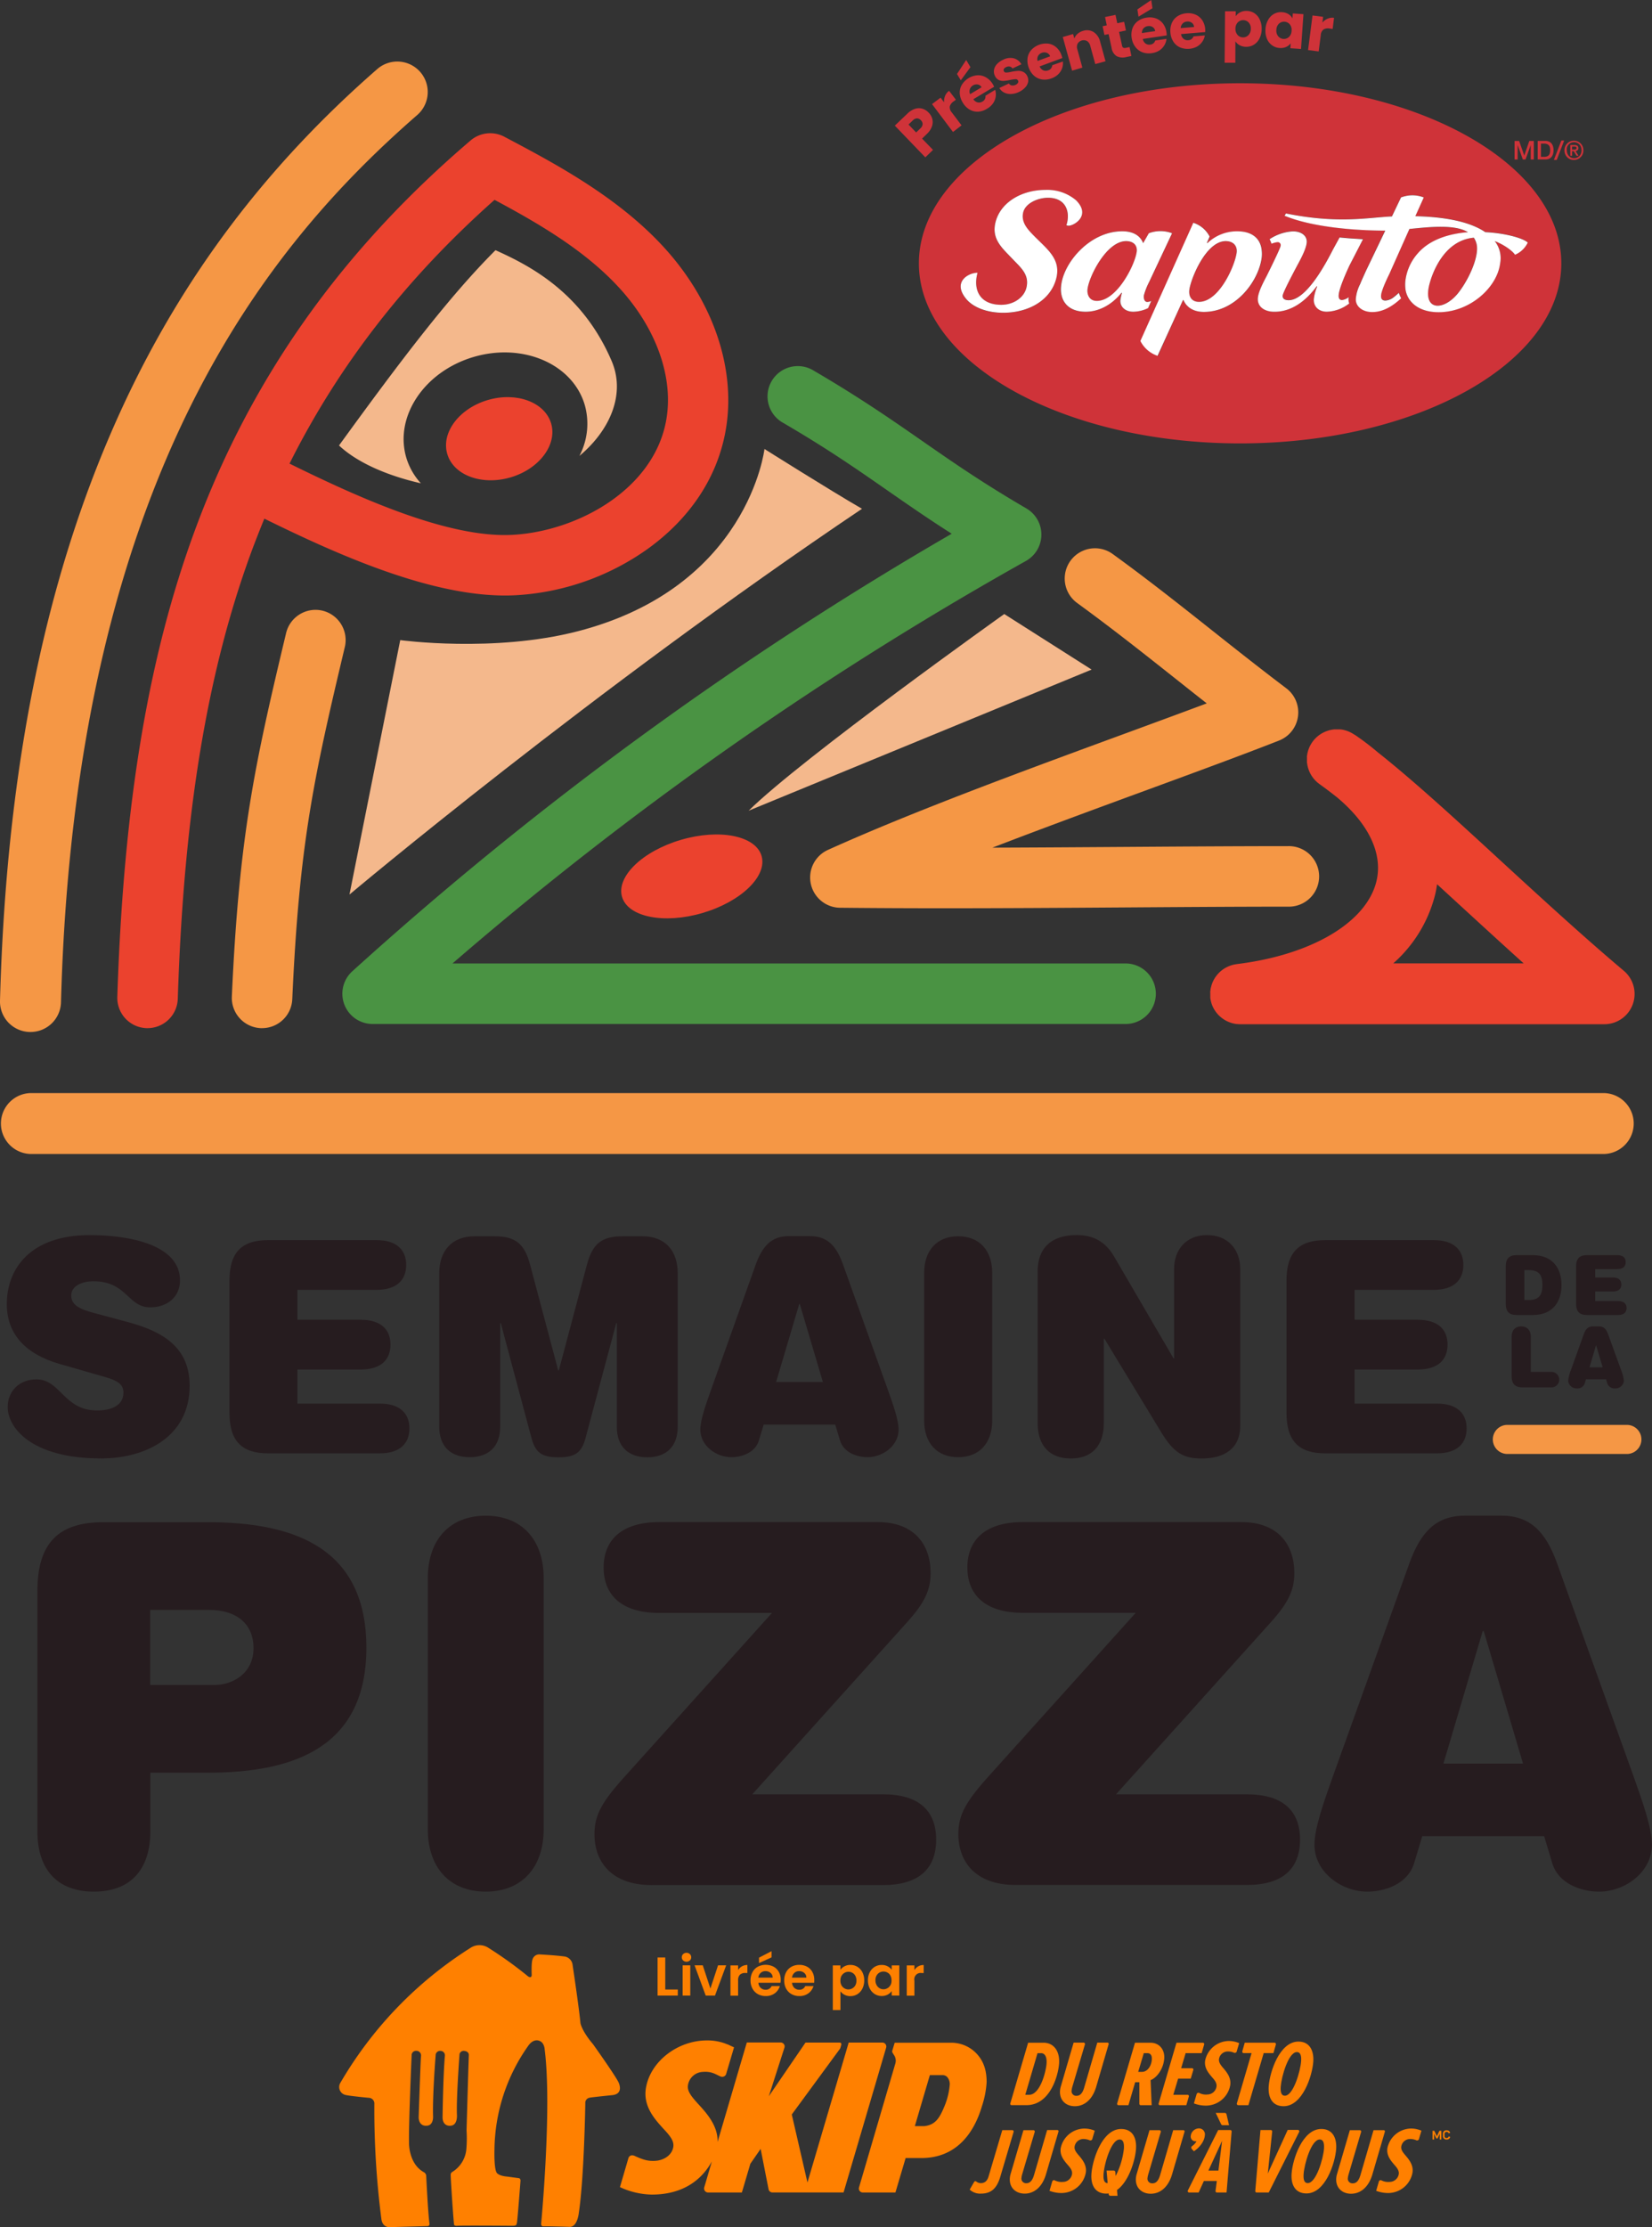 <svg xmlns="http://www.w3.org/2000/svg" viewBox="0 0 555.78 749"><rect x="0" y="0" width="555.78" height="749" fill="#333333" stroke="none"/><defs><style>.cls-1{fill:none}.cls-2{fill:#eb422e}.cls-3{fill:#f59745}.cls-4{fill:#4a9343}.cls-5{fill:#f4b88c}.cls-6{fill:#261c1f}.cls-7{fill:#fd8000}.cls-8{fill:#ff8000}.cls-9{fill:#cf3339}.cls-10{fill:#fff}</style></defs><g id="Layer_2" data-name="Layer 2"><g id="original"><path d="M172.75,179.86c21.48-1.29,46.74-15,51.26-37.89,2.93-14.83-3.26-32.07-16.56-46.11-11.48-12.13-26.75-21-41.07-28.65-29.64,26.3-52.4,55.55-69,88.71C120.24,167.15,150.91,181.18,172.75,179.86Zm-1-19.31c-9.66,2.83-19.19-.7-21.3-7.88s4-15.31,13.66-18.14,19.18.7,21.29,7.88S181.42,157.72,171.77,160.55ZM166.7,84.14c11,5,29,13.91,39.07,37.26,4.76,11.09-.5,23.29-10.84,31.93a23.27,23.27,0,0,0,1.8-17.13c-4-13.79-20.78-21-37.36-16.16s-26.76,20-22.71,33.79a22.14,22.14,0,0,0,4.93,8.71c-11.2-2.5-21.35-6.91-27.54-12.72C135.1,120.83,151.13,99.71,166.7,84.14Z" class="cls-1"/><polygon points="269.07 438.58 268.88 438.58 261.11 464.78 276.84 464.78 269.07 438.58" class="cls-1"/><path d="M353.29,18.88a1.9,1.9,0,0,0-1.11-1.17,2.35,2.35,0,0,0-1.67,0,2.33,2.33,0,0,0-1.25,1,2.38,2.38,0,0,0-.2,1.67Z" class="cls-1"/><polygon points="411.15 719.98 406.54 729.99 409.91 729.99 411.15 719.98" class="cls-1"/><path d="M309.81,40.44a1.83,1.83,0,0,0-1.31-.63,2.11,2.11,0,0,0-1.44.72l-1.41,1.35,2.57,2.67,1.41-1.36a2.19,2.19,0,0,0,.77-1.41A1.85,1.85,0,0,0,309.81,40.44Z" class="cls-1"/><path d="M330.26,29.35a1.86,1.86,0,0,0-1.3-.94,2.4,2.4,0,0,0-1.64.34,2.23,2.23,0,0,0-.92,2.92Z" class="cls-1"/><path d="M268.86,662.92a2.31,2.31,0,0,0-1.61.58,2.51,2.51,0,0,0-.8,1.6h4.83a2,2,0,0,0-.72-1.59A2.55,2.55,0,0,0,268.86,662.92Z" class="cls-1"/><path d="M385.9,690.46h-1.1l-1.88,6.3h1.26c1.95,0,3.18-2.08,3.32-4.1C387.62,691.12,386.94,690.46,385.9,690.46Z" class="cls-1"/><path d="M259.24,663.51a2.59,2.59,0,0,0-1.71-.59,2.3,2.3,0,0,0-1.6.58,2.51,2.51,0,0,0-.8,1.6H260A2.05,2.05,0,0,0,259.24,663.51Z" class="cls-1"/><path d="M350.19,690.46h-1.14l-4.12,14h1.27c3.83,0,5.75-8.09,5.9-10.61S351.3,690.46,350.19,690.46Z" class="cls-1"/><path d="M372.63,734.21h0l-.37-4.23h2.39a.56.56,0,0,1,.55.51l.12,1.33a26.64,26.64,0,0,0,2.77-9.16c.13-1.86-.22-3.12-1.41-3.12-2.9,0-5.21,8.31-5.45,11.62C371.12,733,371.44,734.21,372.63,734.21Z" class="cls-1"/><path d="M317.07,697.86l-4.24,0L307.78,715l3.22,0c3.71-.42,5-2.76,6.42-5.9a23.78,23.78,0,0,0,2.07-7.73,3.63,3.63,0,0,0-.85-2.9A2.16,2.16,0,0,0,317.07,697.86Z" class="cls-1"/><path d="M483.47,297.41c-.19,1.37-.43,2.59-.68,3.62a45.65,45.65,0,0,1-14.06,23h43.88c-7.08-6.37-14.13-12.85-21.07-19.21Z" class="cls-1"/><path d="M529.88,50.33a.66.66,0,0,0,.26-.08.44.44,0,0,0,.19-.17.62.62,0,0,0,.07-.31.4.4,0,0,0-.08-.26.65.65,0,0,0-.18-.15.71.71,0,0,0-.26-.06l-.27,0h-.71v1.06h1Z" class="cls-1"/><path d="M527.7,52.43a2.69,2.69,0,0,0,.79.58,2.52,2.52,0,0,0,1,.21,2.43,2.43,0,0,0,1.77-.75,2.57,2.57,0,0,0,.54-.85,3.25,3.25,0,0,0,0-2.19,2.47,2.47,0,0,0-.54-.85,2.32,2.32,0,0,0-.79-.56,2.45,2.45,0,0,0-1-.2,2.54,2.54,0,0,0-1,.2,2.46,2.46,0,0,0-.8.56,2.61,2.61,0,0,0-.53.85,3,3,0,0,0-.19,1.09,3.21,3.21,0,0,0,.17,1A2.82,2.82,0,0,0,527.7,52.43Zm.6-3.65h1.37a1.68,1.68,0,0,1,1,.24.93.93,0,0,1,.33.8.88.88,0,0,1-.27.71,1.23,1.23,0,0,1-.67.27l1,1.59h-.67l-.94-1.54h-.55v1.54h-.6Z" class="cls-1"/><path d="M401,7.68a2.28,2.28,0,0,0-1.62-.41,2.23,2.23,0,0,0-1.47.65,2.33,2.33,0,0,0-.65,1.55l4.49-.37A1.85,1.85,0,0,0,401,7.68Z" class="cls-1"/><path d="M387.77,9.1a2.33,2.33,0,0,0-1.64-.31,2.24,2.24,0,0,0-1.43.74,2.32,2.32,0,0,0-.54,1.59l4.45-.66A1.84,1.84,0,0,0,387.77,9.1Z" class="cls-1"/><path d="M521.17,52.11a1.71,1.71,0,0,0,.32-.71,4.83,4.83,0,0,0,0-1.75,1.65,1.65,0,0,0-.32-.71,1.46,1.46,0,0,0-.63-.47,2.65,2.65,0,0,0-1-.17h-1.07v4.45h1.07a2.85,2.85,0,0,0,1-.17A1.46,1.46,0,0,0,521.17,52.11Z" class="cls-1"/><path d="M418.18,12.6a2.47,2.47,0,0,0,1.84-.77,3,3,0,0,0,.78-2.13,2.89,2.89,0,0,0-.73-2.12,2.55,2.55,0,0,0-3.66,0,3,3,0,0,0-.77,2.12,3,3,0,0,0,.73,2.13A2.42,2.42,0,0,0,418.18,12.6Z" class="cls-1"/><path d="M431.76,13.09a2.44,2.44,0,0,0,1.87-.65,2.93,2.93,0,0,0,.89-2.06,2.93,2.93,0,0,0-.59-2.18,2.53,2.53,0,0,0-3.63-.26,2.88,2.88,0,0,0-.89,2.05,2.92,2.92,0,0,0,.59,2.18A2.42,2.42,0,0,0,431.76,13.09Z" class="cls-1"/><path d="M283.12,667.65a2.62,2.62,0,0,0,1,1,2.57,2.57,0,0,0,1.32.36,2.52,2.52,0,0,0,1.33-.37,2.65,2.65,0,0,0,1-1,3.27,3.27,0,0,0,.37-1.61,3.22,3.22,0,0,0-.37-1.59,2.57,2.57,0,0,0-2.32-1.36,2.56,2.56,0,0,0-1.32.35,2.68,2.68,0,0,0-1,1,3.26,3.26,0,0,0-.37,1.6A3.22,3.22,0,0,0,283.12,667.65Z" class="cls-1"/><path d="M444,719.54c-2.9,0-5.21,8.31-5.45,11.62-.13,1.83.19,3.06,1.38,3.06,2.87,0,5.24-8.29,5.48-11.57C445.56,720.8,445.21,719.54,444,719.54Z" class="cls-1"/><path d="M299.59,664.45a2.52,2.52,0,0,0-1-1,2.74,2.74,0,0,0-2.66,0,2.75,2.75,0,0,0-1,1,3.22,3.22,0,0,0-.38,1.59,3.26,3.26,0,0,0,.38,1.6,2.67,2.67,0,0,0,1,1.06,2.48,2.48,0,0,0,1.31.37,2.61,2.61,0,0,0,1.34-.36,2.52,2.52,0,0,0,1-1,3.21,3.21,0,0,0,.37-1.6A3.25,3.25,0,0,0,299.59,664.45Z" class="cls-1"/><path d="M436.32,690.14c-2.89,0-5.2,8.32-5.45,11.62-.13,1.83.19,3.06,1.39,3.06,2.86,0,5.23-8.28,5.47-11.56C437.87,691.4,437.52,690.14,436.32,690.14Z" class="cls-1"/><polygon points="498.83 548.55 485.61 593.13 512.39 593.13 499.17 548.55 498.83 548.55" class="cls-1"/><path d="M70.21,541.43H50.54v25.25H72.07c6.44,0,13.22-4.06,13.22-12.37C85.29,546.18,79.7,541.43,70.21,541.43Z" class="cls-1"/><path d="M65.75,177.86c-15.86,42.8-24.21,92.83-26.28,157.43a10.18,10.18,0,0,0,9.84,10.49h.33a10.19,10.19,0,0,0,10.17-9.85c2-62.34,9.94-110.32,25-151q2-5.31,4.12-10.5c24.78,12.17,58.28,27.35,85,25.73a84.79,84.79,0,0,0,43.88-15.49c14.07-10.11,23.1-23.51,26.11-38.76,4.21-21.29-3.92-45.23-21.74-64-15.45-16.33-36-27.19-52.5-35.92a10.17,10.17,0,0,0-11.36,1.25C114.89,84.3,84.59,127,65.75,177.86ZM166.38,67.21C180.7,74.88,196,83.73,207.45,95.86c13.3,14,19.49,31.28,16.56,46.11-4.52,22.88-29.78,36.6-51.26,37.89-21.84,1.32-52.51-12.71-75.35-23.94C114,122.76,136.74,93.51,166.38,67.21Z" class="cls-2"/><path d="M108.51,205.38a10.18,10.18,0,0,0-12.26,7.54C85.63,257.38,80.43,281.15,78,335.16a10.19,10.19,0,0,0,9.72,10.62h.46a10.17,10.17,0,0,0,10.15-9.72C100.68,283.8,105.46,262,116,217.64A10.18,10.18,0,0,0,108.51,205.38Z" class="cls-3"/><path d="M263.52,142.24c15,8.76,24.75,15.55,35.09,22.74,6.61,4.59,13.37,9.29,21.57,14.52A1184.66,1184.66,0,0,0,118.53,326.65a10.18,10.18,0,0,0,6.83,17.73h253a10.18,10.18,0,1,0,0-20.35H152.22A1167.38,1167.38,0,0,1,345.16,188.65a10.17,10.17,0,0,0,.15-17.65c-15-8.76-24.75-15.55-35.09-22.73s-20.76-14.43-36.43-23.6a10.18,10.18,0,1,0-10.27,17.57Z" class="cls-4"/><path d="M282.63,305.29c11.64.12,23.42.17,35.25.17,20.34,0,40.81-.14,60.85-.28,19.16-.13,37.27-.26,54.56-.26a10.18,10.18,0,1,0,0-20.35c-17.36,0-35.5.13-54.7.26-14.76.1-29.74.2-44.72.25,17.36-6.68,35.43-13.32,52.36-19.53,16.51-6.06,32.11-11.79,44.09-16.5a10.17,10.17,0,0,0,2.41-17.58c-8.78-6.64-16.9-13.07-24.76-19.3-10.53-8.34-21.42-17-33.59-25.82a10.17,10.17,0,1,0-12,16.44c11.84,8.63,22.09,16.74,32.94,25.34,3.49,2.76,7,5.57,10.67,8.42-8.28,3.1-17.38,6.44-26.79,9.9-33.7,12.37-71.89,26.38-100.67,39.39a10.18,10.18,0,0,0,4.08,19.45Z" class="cls-3"/><path d="M463.52,253a91.64,91.64,0,0,0-7.75-5.89l-.06,0,0,0-.19-.13-.31-.19-.47-.28-.43-.22-.49-.23-.44-.18-.5-.17-.46-.13-.5-.13-.47-.08a4.46,4.46,0,0,0-.51-.07l-.47,0-.51,0h-.46c-.17,0-.34,0-.51,0l-.46.05-.51.07-.45.1c-.17,0-.34.07-.51.12l-.43.14-.49.17c-.15.05-.28.12-.42.18l-.48.22-.41.22-.44.26c-.14.09-.28.18-.41.28a3.69,3.69,0,0,0-.4.29c-.14.1-.27.22-.4.33s-.25.21-.36.32-.26.26-.39.39l-.32.34-.35.45c-.07.09-.15.18-.22.28l-.06.1-.09.11c-.08.12-.15.24-.22.36l-.25.41c-.09.16-.17.33-.25.49s-.14.28-.2.43-.14.34-.2.52-.11.27-.15.41a5.62,5.62,0,0,0-.15.55c0,.14-.08.27-.11.41s-.06.38-.09.56-.05.28-.07.41,0,.38,0,.57,0,.28,0,.41,0,.38,0,.57,0,.27,0,.41,0,.37.07.55a3,3,0,0,0,.06.42c0,.18.07.36.11.53s.06.29.1.43.11.33.16.5l.15.43c.06.16.13.32.2.48l.2.42c.07.15.16.3.24.46l.24.4a4.15,4.15,0,0,0,.3.43c.09.13.17.26.27.38s.23.28.35.42l.3.34c.13.14.27.27.4.39s.22.22.34.32l.44.35.28.22c1.93,1.38,4,2.93,6.08,4.6,10.56,8.9,15.3,18.9,13.08,28.09-3.35,13.83-21.81,24.77-47,27.85l-.34.06-.6.1-.41.11-.56.16-.44.16-.48.19-.48.23-.4.2-.48.29-.35.23c-.16.11-.3.22-.45.34l-.33.25-.41.38-.31.29-.35.39c-.1.12-.21.23-.3.35l-.3.4-.28.39c-.09.14-.17.28-.25.42s-.17.28-.25.43l-.21.44c-.07.15-.14.29-.2.45s-.12.32-.18.49l-.15.43c0,.19-.1.37-.14.56s-.07.27-.1.4-.07.42-.09.64,0,.24-.05.36,0,.44,0,.67a2.83,2.83,0,0,0,0,.29.22.22,0,0,0,0,.08c0,.19,0,.39,0,.58s0,.32,0,.48a.38.38,0,0,0,0,.1c0,.15.05.3.07.46s.05.28.08.42.09.39.15.59a3.58,3.58,0,0,0,.09.35,10.13,10.13,0,0,0,.76,1.79l0,0c.15.26.31.52.47.77l.12.16a6.7,6.7,0,0,0,.45.6,2,2,0,0,0,.19.22c.14.16.28.33.43.48l.25.24c.15.14.29.27.44.39l.3.25.44.32c.11.09.23.16.35.24l.44.27.38.21.46.22.4.17.51.19.39.13a5.26,5.26,0,0,0,.6.15l.33.08c.25.05.51.09.77.12l.19,0a8.26,8.26,0,0,0,1,.06H539.7a10.18,10.18,0,0,0,6.56-18c-13.57-11.45-27.49-24.23-40.95-36.59C490.17,275.93,475.72,262.66,463.52,253ZM468.73,324a45.65,45.65,0,0,0,14.06-23c.25-1,.49-2.25.68-3.62l8.07,7.41c6.94,6.36,14,12.84,21.07,19.21Z" class="cls-2"/><path d="M141.59,162.54a22.14,22.14,0,0,1-4.93-8.71c-4-13.79,6.12-28.92,22.71-33.79s33.31,2.37,37.36,16.16a23.27,23.27,0,0,1-1.8,17.13c10.34-8.64,15.6-20.84,10.84-31.93-10-23.35-28-32.25-39.07-37.26-15.57,15.57-31.6,36.69-52.65,65.68C120.24,155.63,130.39,160,141.59,162.54Z" class="cls-5"/><path d="M164.13,134.53c-9.65,2.83-15.77,10.95-13.66,18.14s11.64,10.71,21.3,7.88,15.76-11,13.65-18.14S173.78,131.7,164.13,134.53Z" class="cls-2"/><path d="M229.13,282.44c-13,3.8-21.85,12.4-19.86,19.19s14.12,9.23,27.08,5.42,21.85-12.39,19.86-19.19S242.09,278.64,229.13,282.44Z" class="cls-2"/><path d="M194.22,212.34c-28.11,7.23-59.57,2.94-59.57,2.94l-17.08,85.57S199.23,232.14,290,171.11C279.2,164.87,257.19,151,257.19,151S251.83,197.54,194.22,212.34Z" class="cls-5"/><path d="M10,347.07h.29a10.25,10.25,0,0,0,10.23-10c4.81-178,70.71-255.55,119.87-298.41a10.24,10.24,0,1,0-13.46-15.44c-37.18,32.42-65.12,69.4-85.4,113C15.72,191.75,2.15,257.26,0,336.56A10.24,10.24,0,0,0,10,347.07Z" class="cls-3"/><path d="M337.86,206.51s-67.91,48.34-86,66.14l115.39-47.46Z" class="cls-5"/><path d="M10.24,388.1H539.7a10.25,10.25,0,0,0,0-20.49H10.24a10.25,10.25,0,0,0,0,20.49Z" class="cls-3"/><path d="M123.26,554.14c0-33-23.39-42.2-53.22-42.2H34.78c-15.08,0-22.2,6.95-22.2,23.22v80.68c0,13,6.78,20.34,19,20.34s19-7.29,19-20.34V596.18H70C99.87,596.18,123.26,587,123.26,554.14ZM72.07,566.68H50.54V541.43H70.21c9.49,0,15.08,4.75,15.08,12.88C85.29,562.62,78.51,566.68,72.07,566.68Z" class="cls-6"/><path d="M163.42,636.18c12,0,19.49-8,19.49-21V530.75c0-13-7.45-21-19.49-21s-19.49,8-19.49,21v84.41C143.93,628.21,151.39,636.18,163.42,636.18Z" class="cls-6"/><path d="M203.08,527.19c0,9.15,5.93,15.26,18.64,15.26h38l-48.82,54.23C202.4,606,200,610.41,200,616.85c0,9.5,5.93,17.12,19.15,17.12h78c11.69,0,17.8-5.25,17.8-15.25s-6.11-15.26-17.8-15.26H253.08l52.2-58c5.94-6.61,7.8-10.85,7.8-16.44,0-9.5-5.42-17.12-17.8-17.12H221.72C209,511.94,203.08,518,203.08,527.19Z" class="cls-6"/><path d="M419.52,603.46H375.45l52.2-58c5.93-6.61,7.8-10.85,7.8-16.44,0-9.5-5.43-17.12-17.8-17.12H344.09c-12.71,0-18.64,6.1-18.64,15.25s5.93,15.26,18.64,15.26h38l-48.82,54.23c-8.47,9.33-10.85,13.73-10.85,20.17,0,9.5,5.94,17.12,19.16,17.12h78c11.69,0,17.79-5.25,17.79-15.25S431.21,603.46,419.52,603.46Z" class="cls-6"/><path d="M549.68,597.7l-25.93-72.2c-3.73-10.17-8.82-15.77-18.65-15.77H492.9c-9.83,0-14.92,5.6-18.65,15.77l-25.93,72.2c-2.88,8.14-6.1,17.12-6.1,22.71,0,9.16,9,15.77,17.8,15.77,6.1,0,13.73-2.72,15.76-9.66l2.71-9h41l2.71,9c2,6.94,9.66,9.66,15.76,9.66,8.82,0,17.8-6.61,17.8-15.77C555.78,614.82,552.56,605.84,549.68,597.7Zm-64.07-4.58,13.22-44.57h.34l13.22,44.57Z" class="cls-6"/><path d="M63.8,466.07c0-12.45-8.26-18-20.31-21.31l-11.86-3.19c-4.88-1.29-7.67-2.69-7.67-5.88s3.59-4.78,7.47-4.78c11.36,0,11.46,8.77,19.13,8.77,5.67,0,10-3.49,10-9.07,0-12.05-17.13-15.23-30.38-15.23-19.92,0-27.89,11.25-27.89,23.2,0,10.06,6.28,16.83,17.73,20.12l15.24,4.38c4.18,1.2,6.27,2.39,6.27,5.28,0,4.38-4.18,6-8.86,6-11.26,0-12.25-10.46-20.42-10.46-5.58,0-9.66,3.78-9.66,9.36,0,6.47,7.37,17.23,31.47,17.23C49.16,490.47,63.8,483.1,63.8,466.07Z" class="cls-6"/><path d="M126.65,433.8c6.87,0,10-3.38,10-8.36s-3.09-8.37-10-8.37H90.2c-8.87,0-13,4.08-13,13.64v44.42c0,9.56,4.18,13.65,13,13.65h37.54c6.88,0,10-3.39,10-8.37s-3.08-8.36-10-8.36H100.06V460.59h21.31c6.87,0,10-3.38,10-8.36s-3.09-8.37-10-8.37H100.06V433.8Z" class="cls-6"/><path d="M216.09,415.77h-6.48c-7.27,0-10.25,2.5-12.15,9.57L188,460.89h-.2l-9.46-35.55c-1.89-7.07-4.88-9.57-12.15-9.57h-6.47c-7.87,0-11.95,5.08-11.95,12.45v51.59c0,6.88,4.08,10.26,10.25,10.26s10.26-3.38,10.26-10.26V445h.2l10.36,38.74c1.29,4.88,3.58,6.37,9.06,6.37s7.77-1.49,9.06-6.37L207.32,445h.2v34.85c0,6.88,4.09,10.26,10.26,10.26S228,486.69,228,479.81V428.22C228,420.85,224,415.77,216.09,415.77Z" class="cls-6"/><path d="M255.33,484.4l1.59-5.28H281l1.59,5.28c1.19,4.08,5.68,5.67,9.26,5.67,5.18,0,10.46-3.88,10.46-9.26,0-3.29-1.89-8.56-3.59-13.35L283.52,425c-2.19-6-5.18-9.27-11-9.27h-7.17c-5.78,0-8.76,3.29-11,9.27L239.2,467.46c-1.7,4.79-3.59,10.06-3.59,13.35,0,5.38,5.28,9.26,10.46,9.26C249.65,490.07,254.14,488.48,255.33,484.4Zm13.55-45.82h.2l7.76,26.2H261.11Z" class="cls-6"/><path d="M322.36,490.07c7.07,0,11.45-4.68,11.45-12.35V428.13c0-7.67-4.38-12.36-11.45-12.36s-11.45,4.69-11.45,12.36v49.59C310.91,485.39,315.29,490.07,322.36,490.07Z" class="cls-6"/><path d="M371.36,478.52V450.23h.2l19,31.28c4.38,7.27,7.67,9,13.75,9,7.27,0,12.94-3.09,12.94-11V426.83c0-6.67-4.18-11.45-11.15-11.45S395,420.16,395,426.83v30h-.19l-20.12-34.46c-2.89-4.88-7-7-12.45-7-8.67,0-13.15,4.48-13.15,12.25v50.89c0,7.67,4,12,11.16,12S371.36,486.19,371.36,478.52Z" class="cls-6"/><path d="M483.41,488.78c6.87,0,10-3.39,10-8.37s-3.09-8.36-10-8.36H455.72V460.59H477c6.88,0,10-3.38,10-8.36s-3.08-8.37-10-8.37H455.72V433.8h26.59c6.87,0,10-3.38,10-8.36s-3.09-8.37-10-8.37H445.86c-8.86,0-13.05,4.08-13.05,13.64v44.42c0,9.56,4.19,13.65,13.05,13.65Z" class="cls-6"/><path d="M507.12,479.21a4.89,4.89,0,1,0,0,9.78h40.21a4.89,4.89,0,0,0,0-9.78Z" class="cls-3"/><path d="M544.14,426.82c1.93,0,2.79-.95,2.79-2.35s-.86-2.35-2.79-2.35H533.9c-2.49,0-3.66,1.14-3.66,3.83v12.47c0,2.69,1.17,3.84,3.66,3.84h10.54c1.93,0,2.8-1,2.8-2.35s-.87-2.35-2.8-2.35h-7.77v-3.22h6c1.93,0,2.8-.95,2.8-2.35s-.87-2.35-2.8-2.35h-6v-2.82Z" class="cls-6"/><path d="M511.77,446.09c-2,0-3.21,1.31-3.21,3.46v13.21c0,2.68,1.17,3.83,3.66,3.83h9.51a2.61,2.61,0,1,0,0-5.2H515V449.55C515,447.4,513.76,446.09,511.77,446.09Z" class="cls-6"/><polygon points="221.23 658.33 221.23 671.14 228.03 671.14 228.03 669.1 223.81 669.1 223.81 658.33 221.23 658.33" class="cls-7"/><path d="M232.09,657.18a1.7,1.7,0,0,0-2.26,0,1.44,1.44,0,0,0-.45,1.08,1.42,1.42,0,0,0,.45,1.07,1.7,1.7,0,0,0,2.26,0,1.42,1.42,0,0,0,.45-1.07A1.44,1.44,0,0,0,232.09,657.18Z" class="cls-7"/><rect width="2.57" height="10.17" x="229.66" y="660.97" class="cls-7"/><polygon points="244.3 660.97 241.57 660.97 239 668.77 236.43 660.97 233.68 660.97 237.42 671.14 240.54 671.14 244.3 660.97" class="cls-7"/><path d="M245.75,661v10.17h2.57v-5.06a2.63,2.63,0,0,1,.62-2,2.58,2.58,0,0,1,1.82-.57h.68v-2.69a3.58,3.58,0,0,0-1.83.46,3.54,3.54,0,0,0-1.29,1.26V661Z" class="cls-7"/><path d="M253.15,663.29a5.7,5.7,0,0,0-.65,2.77,5.59,5.59,0,0,0,.66,2.75,4.58,4.58,0,0,0,1.81,1.84,5.27,5.27,0,0,0,2.64.65,4.91,4.91,0,0,0,3.06-.94,4.61,4.61,0,0,0,1.69-2.41h-2.77a2.1,2.1,0,0,1-2,1.23,2.36,2.36,0,0,1-1.67-.63,2.52,2.52,0,0,1-.77-1.72h7.43a6,6,0,0,0,.08-1,5.43,5.43,0,0,0-.64-2.64,4.4,4.4,0,0,0-1.78-1.77,5.78,5.78,0,0,0-5.25,0A4.38,4.38,0,0,0,253.15,663.29Zm2.78.21a2.3,2.3,0,0,1,1.6-.58,2.59,2.59,0,0,1,1.71.59,2.05,2.05,0,0,1,.71,1.59h-4.82A2.51,2.51,0,0,1,255.93,663.5Z" class="cls-7"/><polygon points="259.57 656.2 255.35 658.39 255.35 660.22 259.57 658.29 259.57 656.2" class="cls-7"/><path d="M273.94,665.84a5.32,5.32,0,0,0-.64-2.64,4.43,4.43,0,0,0-1.77-1.77,5.46,5.46,0,0,0-2.6-.62,5.34,5.34,0,0,0-2.66.64,4.5,4.5,0,0,0-1.8,1.84,5.7,5.7,0,0,0-.64,2.77,5.59,5.59,0,0,0,.65,2.75,4.58,4.58,0,0,0,1.81,1.84,5.27,5.27,0,0,0,2.64.65,4.91,4.91,0,0,0,3.06-.94,4.61,4.61,0,0,0,1.69-2.41h-2.77a2.09,2.09,0,0,1-2,1.23,2.38,2.38,0,0,1-1.67-.63,2.52,2.52,0,0,1-.77-1.72h7.44A7.43,7.43,0,0,0,273.94,665.84Zm-7.49-.74a2.51,2.51,0,0,1,.8-1.6,2.31,2.31,0,0,1,1.61-.58,2.55,2.55,0,0,1,1.7.59,2,2,0,0,1,.72,1.59Z" class="cls-7"/><path d="M280.18,661v15h2.57v-6.29a4.07,4.07,0,0,0,3.35,1.61,4.35,4.35,0,0,0,2.36-.66,4.58,4.58,0,0,0,1.67-1.86,6,6,0,0,0,.62-2.76,5.86,5.86,0,0,0-.62-2.74,4.49,4.49,0,0,0-1.67-1.83,4.42,4.42,0,0,0-2.36-.64,4.06,4.06,0,0,0-2,.47,3.9,3.9,0,0,0-1.36,1.16V661Zm2.94,3.49a2.68,2.68,0,0,1,1-1,2.56,2.56,0,0,1,1.32-.35,2.57,2.57,0,0,1,2.32,1.36,3.22,3.22,0,0,1,.37,1.59,3.27,3.27,0,0,1-.37,1.61,2.65,2.65,0,0,1-1,1,2.52,2.52,0,0,1-1.33.37,2.57,2.57,0,0,1-1.32-.36,2.62,2.62,0,0,1-1-1,3.22,3.22,0,0,1-.37-1.59A3.26,3.26,0,0,1,283.12,664.46Z" class="cls-7"/><path d="M302.55,671.14V661H300v1.45a4,4,0,0,0-1.37-1.15,4.09,4.09,0,0,0-2-.46,4.45,4.45,0,0,0-2.36.64,4.53,4.53,0,0,0-1.67,1.84A5.84,5.84,0,0,0,292,666a6,6,0,0,0,.61,2.76,4.65,4.65,0,0,0,1.67,1.86,4.36,4.36,0,0,0,2.34.66,4.2,4.2,0,0,0,2-.46,3.9,3.9,0,0,0,1.37-1.19v1.49Zm-3-3.48a2.52,2.52,0,0,1-1,1,2.61,2.61,0,0,1-1.34.36,2.48,2.48,0,0,1-1.31-.37,2.67,2.67,0,0,1-1-1.06,3.26,3.26,0,0,1-.38-1.6,3.22,3.22,0,0,1,.38-1.59,2.75,2.75,0,0,1,1-1,2.74,2.74,0,0,1,2.66,0,2.52,2.52,0,0,1,1,1,3.25,3.25,0,0,1,.37,1.61A3.21,3.21,0,0,1,299.59,667.66Z" class="cls-7"/><path d="M305.06,661v10.17h2.57v-5.06a2.14,2.14,0,0,1,2.44-2.56h.68v-2.69a3.54,3.54,0,0,0-3.12,1.72V661Z" class="cls-7"/><path d="M198.39,705.48c.66-.16,7.72-.87,7.72-.87,3.86-.5,2-4.25,2-4.25-.94-2.12-8.61-12.89-8.61-12.89-3.8-4.45-4.22-7.07-4.22-7.07-.48-5.16-2.63-19.48-2.63-19.48A3.24,3.24,0,0,0,190,658c-3.33-.45-8.59-.71-8.59-.71a2.35,2.35,0,0,0-2.23,1.61c-.49,1.23-.3,5.25-.3,5.25,0,1.37-1.19.56-1.19.56a132.2,132.2,0,0,0-13.38-9.63,5.46,5.46,0,0,0-6,0,132.46,132.46,0,0,0-43.82,45.44,2.66,2.66,0,0,0-.29.7,2.73,2.73,0,0,0,2,3.33c1.59.39,8.18,1,8.18,1a1.93,1.93,0,0,1,1.56,2.11,287.54,287.54,0,0,0,2.4,38.86c.49,2.65,2.62,2.5,2.62,2.5l12.86-.35c.84,0,.65-.94.65-.94-.51-3.92-1.09-16.09-1.09-16.09a1.55,1.55,0,0,0-.77-1.09c-5.12-2.81-5-9.74-5-9.74-.15-6.73.88-29.67.88-29.67a.71.71,0,0,1,0-.14,1.48,1.48,0,0,1,1.66-1.27h.15a1.55,1.55,0,0,1,1.34,1.74c-.16,1.48-.79,20.66-.79,20.66.13,3,2.42,2.78,2.42,2.78,2.74.13,2.42-3.3,2.42-3.3-.2-7.08.88-20.48.88-20.48a.49.49,0,0,1,0-.12,1.52,1.52,0,0,1,1.74-1.26,1.48,1.48,0,0,1,1.37,1.51c-.61,6.91-.79,20.92-.79,20.92.11,3.1,2.62,2.73,2.62,2.73,2.58-.07,2.21-3.8,2.21-3.8-.21-5.74.87-20.14.87-20.14l0-.13a1.43,1.43,0,0,1,1.73-1.07c1.55.22,1.41,1.41,1.41,1.41-.15,3.5-.77,25.34-.77,25.34a41.31,41.31,0,0,1-.09,6.51,10,10,0,0,1-4.65,7.39,1.06,1.06,0,0,0-.59,1c0,2,1,16.23,1.13,16.73s1,.41,1,.41c1.88-.13,18.62,0,18.62,0,1.19,0,1.33-.34,1.33-.34a4.23,4.23,0,0,0,.28-1.35c.25-2,1.12-13.41,1.12-13.41.06-.93-.65-.93-.65-.93l-3.8-.51c-3-.24-3.58-1.33-3.58-1.33-.94-1.58-.73-7.79-.73-7.79a61.48,61.48,0,0,1,11.46-35c1.69-2.32,3.44-1.61,3.44-1.61,1.94.52,2,3,2,3,2.5,19.63-1.18,58.45-1.18,58.45-.12,1,.62,1,.62,1,1.68-.05,8.92.18,8.92.18,2.64.13,3.11-4.62,3.11-4.62,1.82-12,2.19-36.85,2.19-36.85a.43.43,0,0,1,0-.05A1.76,1.76,0,0,1,198.39,705.48Z" class="cls-8"/><path d="M237.15,736.83a1.29,1.29,0,0,0,1.06.53h11.38l2.85-9.66,3.46-5,2.67,13.59a1.32,1.32,0,0,0,1.3,1.06H283.8l14.33-48.71a1.34,1.34,0,0,0-1.28-1.7H285.53L271.65,734l-5.27-22.87,16.14-22a1.13,1.13,0,0,0,.23-.48l.29-1a.56.56,0,0,0-.54-.71H271L258.65,705l5.27-16.38a1.32,1.32,0,0,0-.21-1.17,1.35,1.35,0,0,0-1.06-.53h-11.4l-9.84,33.46c.21-5.75-4.24-10.28-6.84-13.14-2.1-2.34-3.37-4-3.14-5.84a5.28,5.28,0,0,1,5-4.59c2.83-.22,4.05.65,5.86,1.49a1.56,1.56,0,0,0,.66.16,1.49,1.49,0,0,0,.55-.1,1.34,1.34,0,0,0,.8-.86l2.65-8.95-1.83-.85-.27-.13-.09,0a17.08,17.08,0,0,0-6.89-1.35c-10,0-19.06,7.15-20.55,15.93-1.05,6.14,2.89,10.48,5.76,13.65l.25.27c2.08,2.23,3.52,4,3.18,6-.47,2.81-3.21,4.42-5.85,4.63-2.9.24-4.71-.57-7-1.57a2,2,0,0,0-1.32-.24,1.37,1.37,0,0,0-.92.91l-2.53,8.65-.32,1.11a26.58,26.58,0,0,0,10.7,2.51c8.5,0,15.86-3.27,20.22-11.15l-2.58,8.79A1.34,1.34,0,0,0,237.15,736.83Z" class="cls-8"/><path d="M319.86,687H301l-.81,2.67a.9.9,0,0,0,.11.73l.53.84a3.33,3.33,0,0,1,.38,2.78L289,735.65a1.32,1.32,0,0,0,.2,1.17,1.28,1.28,0,0,0,1.05.54h11l3.43-11.58,4.94,0c11.95.16,18-8.23,20.7-17.34a31.45,31.45,0,0,0,1.61-8.19c0-4-1-7-3.3-9.51A11.67,11.67,0,0,0,319.86,687Zm-2.44,22.14c-1.41,3.14-2.71,5.48-6.42,5.9l-3.22,0,5.05-17.15,4.24,0a2.16,2.16,0,0,1,1.57.61,3.63,3.63,0,0,1,.85,2.9A23.78,23.78,0,0,1,317.42,709.1Z" class="cls-8"/><path d="M365,687.56a.47.47,0,0,0-.45-.6h-3.35l-4.32,14.77a6.8,6.8,0,0,0-.26,1.39c-.23,3.24,2,5.23,5,5.23s5.81-2,7.15-6.46l4.21-14.4a.42.42,0,0,0-.4-.53h-3.42l-4.41,15.12c-.58,2-1.43,2.77-2.59,2.77a1.56,1.56,0,0,1-1.63-1.86,7.12,7.12,0,0,1,.16-.91Z" class="cls-8"/><path d="M351.18,687h-5.29l-6,20.42a.44.44,0,0,0,.43.57l5,0c8,0,10.74-10,11-14.17C356.54,689.2,354,687,351.18,687Zm.92,6.9c-.15,2.52-2.07,10.61-5.9,10.61h-1.27l4.12-14h1.14C351.3,690.46,352.24,691.43,352.1,693.86Z" class="cls-8"/><path d="M406.26,704.4a4.91,4.91,0,0,1-2.77-.49.63.63,0,0,0-.92.4l-.91,3.09a11.28,11.28,0,0,0,4,.75,8.35,8.35,0,0,0,8.22-6.83c.4-2.55-1.19-4.45-2.34-5.8-.87-1-1.6-2-1.43-3.06a3,3,0,0,1,2.75-2.52,5.06,5.06,0,0,1,2.29.41.67.67,0,0,0,.91-.38c0-.06.83-2.84.83-2.84a9,9,0,0,0-3.44-.72,8.25,8.25,0,0,0-8,6.55c-.4,2.52,1.2,4.32,2.35,5.67.91,1,1.64,2,1.46,3.12A3.11,3.11,0,0,1,406.26,704.4Z" class="cls-8"/><path d="M404.69,687H395.8l-6,20.44a.44.44,0,0,0,.42.57h8.89l.85-2.92a.45.45,0,0,0-.43-.58h-4.8l1.63-5.45h4.24l.87-2.92a.45.45,0,0,0-.43-.57h-3.67l1.51-5.07h5.39l.85-2.93A.45.45,0,0,0,404.69,687Z" class="cls-8"/><path d="M416.57,708H420l5.14-17.51h3.28l.82-2.89a.48.48,0,0,0-.47-.61h-10l-.82,2.88a.49.49,0,0,0,.47.62h2.64l-4.94,16.89A.48.48,0,0,0,416.57,708Z" class="cls-8"/><path d="M436.83,686.61c-6.36,0-9.66,10.24-10,15.06-.27,3.72,1.18,6.68,5,6.68,6.36,0,9.66-10.18,10-15C442.06,689.64,440.61,686.61,436.83,686.61Zm.9,6.65c-.24,3.28-2.61,11.56-5.47,11.56-1.2,0-1.52-1.23-1.39-3.06.25-3.3,2.56-11.62,5.45-11.62C437.52,690.14,437.87,691.4,437.73,693.26Z" class="cls-8"/><path d="M387.07,687h-5.23l-6,20.41a.47.47,0,0,0,.45.6h3.35l2.26-7.72h1.42v7.25a.47.47,0,0,0,.47.47h3.66l-.36-8.44c2.07-.76,4.33-3.75,4.59-7.25C391.91,689.29,390,687,387.07,687Zm.43,5.7c-.14,2-1.37,4.1-3.32,4.1h-1.26l1.88-6.3h1.1C386.94,690.46,387.62,691.12,387.5,692.66Z" class="cls-8"/><path d="M409.4,737.37h3.25l1.71-20.5a.47.47,0,0,0-.47-.51h-4.06l-10.2,20.32a.48.48,0,0,0,.43.69h3.2l1.76-3.88h4.35l-.43,3.34A.47.47,0,0,0,409.4,737.37ZM406.54,730l4.61-10-1.24,10Z" class="cls-8"/><path d="M411.33,714.73h2.15l-.85-3.67a.59.59,0,0,0-.57-.46H409l1.82,3.8A.59.59,0,0,0,411.33,714.73Z" class="cls-8"/><path d="M467.56,733.8a5.07,5.07,0,0,1-2.76-.49.62.62,0,0,0-.92.39l-.9,3.1a11.32,11.32,0,0,0,4,.74,8.34,8.34,0,0,0,8.22-6.83c.4-2.55-1.19-4.45-2.34-5.8-.87-1-1.6-1.95-1.43-3a3,3,0,0,1,2.74-2.53,5.22,5.22,0,0,1,2.3.41.67.67,0,0,0,.91-.37c0-.06.83-2.84.83-2.84a8.85,8.85,0,0,0-3.44-.73,8.25,8.25,0,0,0-8,6.55c-.4,2.53,1.2,4.32,2.35,5.68.91,1,1.64,2,1.46,3.12A3.13,3.13,0,0,1,467.56,733.8Z" class="cls-8"/><path d="M427.51,716.36h-3.45l-1.75,20.51a.46.46,0,0,0,.46.5h4.07L437.07,717a.47.47,0,0,0-.42-.68h-3.43L426.52,731,428,716.87A.47.47,0,0,0,427.51,716.36Z" class="cls-8"/><path d="M444.53,716c-6.37,0-9.66,10.24-10,15-.27,3.72,1.18,6.68,5,6.68,6.36,0,9.65-10.17,10-15C449.76,719,448.31,716,444.53,716Zm.9,6.64c-.24,3.28-2.61,11.57-5.48,11.57-1.19,0-1.51-1.23-1.38-3.06.24-3.31,2.55-11.62,5.45-11.62C445.21,719.54,445.56,720.8,445.43,722.65Z" class="cls-8"/><path d="M457.92,717a.47.47,0,0,0-.45-.6h-3.34l-4.32,14.77a6.71,6.71,0,0,0-.26,1.38c-.24,3.25,2,5.23,5,5.23s5.82-2,7.15-6.46l4.21-14.39a.41.41,0,0,0-.4-.53h-3.41l-4.41,15.12c-.59,2-1.43,2.77-2.6,2.77a1.57,1.57,0,0,1-1.63-1.86,8.77,8.77,0,0,1,.17-.91Z" class="cls-8"/><path d="M357.67,733.8a5.11,5.11,0,0,1-2.77-.49.61.61,0,0,0-.91.39l-.91,3.1a11.34,11.34,0,0,0,4,.74,8.33,8.33,0,0,0,8.21-6.83c.41-2.55-1.18-4.44-2.33-5.8-.88-1-1.61-1.95-1.43-3a3,3,0,0,1,2.74-2.53,5.42,5.42,0,0,1,2.3.41.66.66,0,0,0,.9-.37l.83-2.84a9,9,0,0,0-3.44-.72,8.23,8.23,0,0,0-8,6.54c-.41,2.52,1.2,4.32,2.35,5.68.91,1,1.64,2,1.45,3.12A3.11,3.11,0,0,1,357.67,733.8Z" class="cls-8"/><path d="M390.52,717a.47.47,0,0,0-.45-.6h-3.34l-4.32,14.77a6.71,6.71,0,0,0-.26,1.38c-.24,3.25,2,5.23,5,5.23s5.82-2,7.15-6.46l4.21-14.39a.41.41,0,0,0-.4-.53h-3.41l-4.41,15.12c-.59,2-1.43,2.77-2.6,2.77a1.57,1.57,0,0,1-1.63-1.86,8.77,8.77,0,0,1,.17-.91Z" class="cls-8"/><path d="M401,721.81a.59.59,0,0,0-.09.86l.75.83c2-1.31,3.54-3.42,3.68-5.34a2,2,0,0,0-2-2.36,2.83,2.83,0,0,0-2.73,2.49,1.58,1.58,0,0,0,1.63,1.85h.31A5.16,5.16,0,0,1,401,721.81Z" class="cls-8"/><path d="M348.11,717a.47.47,0,0,0-.45-.6h-3.34L340,731.13a6.71,6.71,0,0,0-.26,1.38c-.24,3.25,2,5.23,5,5.23s5.82-2,7.15-6.46l4.21-14.39a.41.41,0,0,0-.4-.53h-3.41l-4.41,15.12c-.59,2-1.43,2.77-2.6,2.77a1.56,1.56,0,0,1-1.62-1.86,5.52,5.52,0,0,1,.16-.91Z" class="cls-8"/><path d="M332.6,731.91c-.46,1.61-1.33,2.31-2.66,2.31a2.38,2.38,0,0,1-1.5-.55.45.45,0,0,0-.69.11l-1.52,2.61a5.15,5.15,0,0,0,3.8,1.35c3.37,0,5.32-1.7,6.49-5.64L341,717a.47.47,0,0,0-.46-.61H337.2Z" class="cls-8"/><path d="M367.19,731.07c-.27,3.71,1.19,6.67,5,6.67a5.19,5.19,0,0,0,.8-.06l0,.28a.56.56,0,0,0,.55.51h2.42l-.17-1.94c4-2.84,6.12-10,6.39-13.78s-1.17-6.74-5-6.74C370.85,716,367.55,726.25,367.19,731.07Zm9.51-11.53c1.19,0,1.54,1.26,1.41,3.12a26.64,26.64,0,0,1-2.77,9.16l-.12-1.33a.56.56,0,0,0-.55-.51h-2.39l.37,4.23h0c-1.19,0-1.51-1.22-1.38-3.05C371.49,727.85,373.8,719.54,376.7,719.54Z" class="cls-8"/><polygon points="484.91 719.53 484.91 716.61 484.26 716.61 483.4 718.45 482.53 716.61 481.94 716.61 481.94 719.53 482.48 719.53 482.48 717.64 483.23 719.2 483.61 719.2 484.37 717.64 484.37 719.53 484.91 719.53" class="cls-8"/><path d="M486.69,717a.66.66,0,0,1,.7.49l.49-.22a1.16,1.16,0,0,0-1.19-.81,1.12,1.12,0,0,0-1.24,1.25v.59a1.11,1.11,0,0,0,1.24,1.24,1.08,1.08,0,0,0,1.19-.86l-.49-.17a.72.72,0,0,1-.7.54.62.62,0,0,1-.7-.7v-.64A.63.63,0,0,1,486.69,717Z" class="cls-8"/><polygon points="510.58 48.83 510.6 48.83 512.33 53.64 513.23 53.64 514.96 48.83 514.98 48.83 514.98 53.64 516.02 53.64 516.02 47.41 514.5 47.41 512.82 52.29 512.8 52.29 511.08 47.41 509.55 47.41 509.55 53.64 510.58 53.64 510.58 48.83" class="cls-9"/><path d="M521.15,53.4a2.41,2.41,0,0,0,.86-.67,2.87,2.87,0,0,0,.49-1,4.39,4.39,0,0,0,.16-1.22,4.32,4.32,0,0,0-.16-1.21,2.87,2.87,0,0,0-.49-1,2.3,2.3,0,0,0-.86-.67,3,3,0,0,0-1.24-.24h-2.58v6.23h2.58A3,3,0,0,0,521.15,53.4Zm-2.73-.65V48.3h1.07a2.65,2.65,0,0,1,1,.17,1.46,1.46,0,0,1,.63.47,1.65,1.65,0,0,1,.32.71,4.83,4.83,0,0,1,0,1.75,1.71,1.71,0,0,1-.32.71,1.46,1.46,0,0,1-.63.47,2.85,2.85,0,0,1-1,.17Z" class="cls-9"/><polygon points="526.23 47.26 525.28 47.26 522.77 53.79 523.73 53.79 526.23 47.26" class="cls-9"/><path d="M527.23,52.85a3,3,0,0,0,1,.69,3.19,3.19,0,0,0,1.29.25,3.16,3.16,0,0,0,1.22-.24,3,3,0,0,0,1-.66,3.08,3.08,0,0,0,.7-1,3.41,3.41,0,0,0,.26-1.34,3.36,3.36,0,0,0-.26-1.33,3,3,0,0,0-.7-1,3.07,3.07,0,0,0-1-.67,3.35,3.35,0,0,0-1.22-.23,3.4,3.4,0,0,0-1.23.23,3.07,3.07,0,0,0-1,.67,3,3,0,0,0-.7,1,3.19,3.19,0,0,0-.26,1.33,3.46,3.46,0,0,0,.24,1.3A3.14,3.14,0,0,0,527.23,52.85Zm0-3.42a2.61,2.61,0,0,1,.53-.85,2.46,2.46,0,0,1,.8-.56,2.54,2.54,0,0,1,1-.2,2.45,2.45,0,0,1,1,.2,2.32,2.32,0,0,1,.79.56,2.47,2.47,0,0,1,.54.85,3.25,3.25,0,0,1,0,2.19,2.57,2.57,0,0,1-.54.85,2.43,2.43,0,0,1-1.77.75,2.52,2.52,0,0,1-1-.21,2.69,2.69,0,0,1-.79-.58,2.82,2.82,0,0,1-.5-.86,3.21,3.21,0,0,1-.17-1A3,3,0,0,1,527.22,49.43Z" class="cls-9"/><path d="M528.9,50.85h.55l.94,1.54h.67l-1-1.59a1.23,1.23,0,0,0,.67-.27.88.88,0,0,0,.27-.71.93.93,0,0,0-.33-.8,1.68,1.68,0,0,0-1-.24H528.3v3.61h.6Zm0-1.57h.71l.27,0a.71.71,0,0,1,.26.06.65.65,0,0,1,.18.15.4.4,0,0,1,.08.26.62.62,0,0,1-.07.31.44.44,0,0,1-.19.17.66.66,0,0,1-.26.08h-1Z" class="cls-9"/><path d="M313.89,50.42l-3.68-3.81,1.6-1.55a6.49,6.49,0,0,0,1.73-2.57,4.35,4.35,0,0,0,.11-2.49,4.71,4.71,0,0,0-1.21-2.1,4.89,4.89,0,0,0-2.14-1.35,4.24,4.24,0,0,0-2.49.06,6.71,6.71,0,0,0-2.57,1.64l-4.2,4L311.3,52.92Zm-5.67-5.87-2.57-2.67,1.41-1.35a2.11,2.11,0,0,1,1.44-.72,1.83,1.83,0,0,1,1.31.63,1.85,1.85,0,0,1,.59,1.34,2.19,2.19,0,0,1-.77,1.41Z" class="cls-9"/><path d="M323.49,42.16l-3.28-4.35a2.61,2.61,0,0,1-.68-2,3,3,0,0,1,1.27-1.68l.79-.59-2.29-3a4.09,4.09,0,0,0-1.34,1.7,4.8,4.8,0,0,0-.35,2.17l-1.17-1.56-2.88,2.16,7.05,9.38Z" class="cls-9"/><path d="M323.61,28.49a5.16,5.16,0,0,0-.72,2.88,6.62,6.62,0,0,0,1,3.12,6.47,6.47,0,0,0,2.29,2.35,5.29,5.29,0,0,0,2.89.72,6.18,6.18,0,0,0,3-1,6.11,6.11,0,0,0,2-1.78,5.3,5.3,0,0,0,.74-4.57l-3.28,2a1.89,1.89,0,0,1-1,1.94,2.15,2.15,0,0,1-1.61.29,2.43,2.43,0,0,1-1.46-1.07l7-4.19a9,9,0,0,0-.49-.93A6.23,6.23,0,0,0,331.67,26a5.12,5.12,0,0,0-2.83-.68,6.77,6.77,0,0,0-5.23,3.17Zm2.68,1.5a2.33,2.33,0,0,1,1-1.24,2.4,2.4,0,0,1,1.64-.34,1.86,1.86,0,0,1,1.3.94l-3.86,2.32A2.31,2.31,0,0,1,326.29,30Z" class="cls-9"/><polygon points="326.49 22.58 325.05 20.18 321.96 24.89 323.24 27.01 326.49 22.58" class="cls-9"/><path d="M336,26.9a3.65,3.65,0,0,0,1.75.31,16,16,0,0,0,2.17-.34,12.23,12.23,0,0,1,1.76-.24.8.8,0,0,1,.8.45.83.83,0,0,1,0,.78,1.83,1.83,0,0,1-.83.68,2.06,2.06,0,0,1-1.29.19,1.4,1.4,0,0,1-.93-.65l-3.22,1.51a3.8,3.8,0,0,0,1.58,1.52,4.67,4.67,0,0,0,2.33.5,6.66,6.66,0,0,0,2.7-.69,6.49,6.49,0,0,0,2.07-1.49,3.88,3.88,0,0,0,1-1.86,3.1,3.1,0,0,0-.26-1.91,3,3,0,0,0-1.41-1.49,3.75,3.75,0,0,0-1.75-.34,18.87,18.87,0,0,0-2.21.31,8.61,8.61,0,0,1-1.72.26.8.8,0,0,1-.81-.46.78.78,0,0,1,0-.74,1.63,1.63,0,0,1,.77-.63,1.91,1.91,0,0,1,1.23-.19,1.5,1.5,0,0,1,.9.65l3-1.42a4.29,4.29,0,0,0-2.56-2,5.13,5.13,0,0,0-3.61.5,6.28,6.28,0,0,0-2.13,1.53,3.8,3.8,0,0,0-.92,1.89,3.23,3.23,0,0,0,.28,1.91A2.81,2.81,0,0,0,336,26.9Z" class="cls-9"/><path d="M347.9,25.49a5.24,5.24,0,0,0,2.7,1.24,6.4,6.4,0,0,0,3.14-.37A6.26,6.26,0,0,0,356,25a5.49,5.49,0,0,0,1.31-2,5.39,5.39,0,0,0,.27-2.32L354,21.94a1.89,1.89,0,0,1-1.36,1.72,2.14,2.14,0,0,1-1.63,0,2.46,2.46,0,0,1-1.25-1.32l7.64-2.82c-.09-.36-.19-.69-.3-1a6.09,6.09,0,0,0-1.78-2.64,5.07,5.07,0,0,0-2.65-1.2,6.81,6.81,0,0,0-5.73,2.14,5.25,5.25,0,0,0-1.24,2.7,6.63,6.63,0,0,0,.41,3.26A6.5,6.5,0,0,0,347.9,25.49Zm1.36-6.72a2.33,2.33,0,0,1,1.25-1,2.35,2.35,0,0,1,1.67,0,1.9,1.9,0,0,1,1.11,1.17l-4.23,1.56A2.38,2.38,0,0,1,349.26,18.77Z" class="cls-9"/><path d="M364.14,22.74l-1.69-6.14a2.56,2.56,0,0,1,.1-1.93,2.4,2.4,0,0,1,3.16-.87,2.59,2.59,0,0,1,1.08,1.6l1.69,6.15,3.45-.95L370.11,14a5.23,5.23,0,0,0-2.17-3.21,4.24,4.24,0,0,0-3.53-.42,4.76,4.76,0,0,0-1.88,1,3.73,3.73,0,0,0-1.09,1.58l-.42-1.5-3.47,1,3.13,11.31Z" class="cls-9"/><path d="M371.56,11.76l1.4-.29,1,4.58a3.93,3.93,0,0,0,1.7,2.83,4.49,4.49,0,0,0,3.18.32l1.79-.37-.62-3-1.25.26a1.26,1.26,0,0,1-.87-.05,1,1,0,0,1-.4-.69l-1-4.62,2.31-.48-.61-2.92-2.31.48L375.29,5l-3.52.73.58,2.8-1.4.29Z" class="cls-9"/><polygon points="387.72 2.77 387.31 0 382.65 3.16 383.02 5.61 387.72 2.77" class="cls-9"/><path d="M382,15.83a5.37,5.37,0,0,0,2.39,1.77,6.34,6.34,0,0,0,3.15.27A6.18,6.18,0,0,0,390,17a5.24,5.24,0,0,0,1.69-1.72,5.15,5.15,0,0,0,.75-2.21l-3.79.56A1.9,1.9,0,0,1,387,15a2.15,2.15,0,0,1-1.59-.35,2.42,2.42,0,0,1-.94-1.55l8.05-1.19a8.56,8.56,0,0,0-.09-1.05,6.26,6.26,0,0,0-1.19-2.95,5.28,5.28,0,0,0-2.35-1.72,6.27,6.27,0,0,0-3.1-.26,6.42,6.42,0,0,0-3,1.18A5.26,5.26,0,0,0,381,9.5a6.66,6.66,0,0,0-.27,3.27A6.57,6.57,0,0,0,382,15.83Zm2.72-6.3a2.24,2.24,0,0,1,1.43-.74,2.33,2.33,0,0,1,1.64.31,1.84,1.84,0,0,1,.84,1.36l-4.45.66A2.32,2.32,0,0,1,384.7,9.53Z" class="cls-9"/><path d="M394.75,14A5.16,5.16,0,0,0,397,15.94a6.76,6.76,0,0,0,5.66-.25,5.35,5.35,0,0,0,1.79-1.61,5.25,5.25,0,0,0,.89-2.16l-3.81.31a1.89,1.89,0,0,1-1.78,1.29,2.13,2.13,0,0,1-1.56-.45,2.4,2.4,0,0,1-.84-1.61l8.11-.67a8.94,8.94,0,0,0,0-1,6.09,6.09,0,0,0-1-3,5.22,5.22,0,0,0-2.24-1.87,6.32,6.32,0,0,0-3.07-.46,6.48,6.48,0,0,0-3,1,5.17,5.17,0,0,0-1.91,2.27,6.59,6.59,0,0,0-.48,3.25A6.49,6.49,0,0,0,394.75,14Zm3.12-6.1a2.23,2.23,0,0,1,1.47-.65,2.28,2.28,0,0,1,1.62.41,1.85,1.85,0,0,1,.75,1.42l-4.49.37A2.33,2.33,0,0,1,397.87,7.92Z" class="cls-9"/><path d="M415.62,13.9a4,4,0,0,0,1.45,1.32,4.57,4.57,0,0,0,2.16.52,4.8,4.8,0,0,0,2.63-.72,5.1,5.1,0,0,0,1.88-2.11,7,7,0,0,0,.72-3.18,7,7,0,0,0-.66-3.18A5.09,5.09,0,0,0,422,4.43a4.84,4.84,0,0,0-2.62-.76,4.43,4.43,0,0,0-2.17.48,4,4,0,0,0-1.47,1.31l0-1.66-3.6,0L412,21.1l3.6,0Zm.79-6.35a2.55,2.55,0,0,1,3.66,0,2.89,2.89,0,0,1,.73,2.12,3,3,0,0,1-.78,2.13,2.47,2.47,0,0,1-1.84.77,2.42,2.42,0,0,1-1.81-.8,3,3,0,0,1-.73-2.13A3,3,0,0,1,416.41,7.55Z" class="cls-9"/><path d="M427.92,15.21a4.82,4.82,0,0,0,2.55.93,4.55,4.55,0,0,0,2.21-.35,3.93,3.93,0,0,0,1.55-1.22l-.12,1.66,3.59.25.82-11.71-3.58-.25-.12,1.66a3.81,3.81,0,0,0-1.34-1.43,4.68,4.68,0,0,0-2.14-.65,4.81,4.81,0,0,0-2.68.55,5.11,5.11,0,0,0-2,2,7,7,0,0,0-.91,3.12,7.13,7.13,0,0,0,.46,3.22A5.13,5.13,0,0,0,427.92,15.21Zm2.38-7.27a2.53,2.53,0,0,1,3.63.26,2.93,2.93,0,0,1,.59,2.18,2.93,2.93,0,0,1-.89,2.06,2.5,2.5,0,0,1-3.63-.27,2.92,2.92,0,0,1-.59-2.18A2.88,2.88,0,0,1,430.3,7.94Z" class="cls-9"/><path d="M444.34,11.85a2.57,2.57,0,0,1,.92-1.93,3,3,0,0,1,2.08-.32l1,.13L448.81,6a4,4,0,0,0-2.16.29,4.67,4.67,0,0,0-1.76,1.31l.25-1.94-3.57-.46-1.5,11.64,3.57.46Z" class="cls-9"/><path d="M481,95.11c-2.81,9.85,5.09,9.68,10.06,2.77,3.48-4.72,6.48-11.76,5.71-15.63a6.39,6.39,0,0,0-1-2.31C485.07,80.91,481.47,93.55,481,95.11Z" class="cls-9"/><path d="M412.38,81.12c-6.7,0-11.79,12.71-12.26,16.43-.23,1.9.57,4,3.27,4,6.78,0,12.11-12.21,12.66-16.61C416.29,82.9,415.14,81.12,412.38,81.12Z" class="cls-9"/><path d="M378.87,81.12c-6.63,0-12.51,11.78-13,16.11-.23,1.77.56,4,3.12,4,6.84,0,12.93-12.21,13.48-16.59C382.66,82.65,381.49,81.12,378.87,81.12Z" class="cls-9"/><path d="M525.27,88.57C525.27,55.13,476.89,28,417.21,28S309.14,55.13,309.14,88.57s48.39,60.55,108.07,60.55S525.27,122,525.27,88.57Zm-92.66-16.8c17.73,3.56,27.45,1.36,35.66,1l3.05-6.39a10.65,10.65,0,0,1,7.66,0l-2.84,6.29c12.4.29,19.48,2.6,23.53,5.37,6.89.34,12.81,2.06,14.29,3.5a8.29,8.29,0,0,1-4.29,4.1c-.68-1.11-3.33-3.25-6.82-4.6a9.3,9.3,0,0,1,1.83,7.42c-1,8.21-10.19,16.5-20.7,16.5-6.25,0-10.24-2.94-11.09-7.33a12.88,12.88,0,0,1-.08-3.15A17,17,0,0,1,477,85.28c4-4.67,10.47-6.65,16.92-7.15C489.41,75.42,481,76.37,474.17,77l-6.78,15.07c-.81,1.69-2.53,5.35-2.75,7-.11.91,0,1.92,1.47,1.92a5,5,0,0,0,2.76-1.12,21.18,21.18,0,0,0,1.73-1.48,7.93,7.93,0,0,0,.76,1.76l0,.09c-2.52,2.33-5.8,4.62-9.7,4.62-3.39,0-5.84-2-5.51-4.74a13.35,13.35,0,0,1,1.4-4.6c.64-1.64,1.41-3.27,2-4.54L466,77.5c-8.9,0-24-.88-33.88-5Zm-2.9,9.62a8.27,8.27,0,0,0-1.94.52,6.39,6.39,0,0,0-.65-1.52A15.89,15.89,0,0,1,435,77.74c2.85,0,4.93,1.52,4.63,3.91-.24,2-1.82,5.06-2.9,7.06,0,0-5,9.24-5.16,10.59-.13,1.1.71,1.6,2,1.6,6.16,0,12.89-13.14,14.95-17.1l2.19-4s2.68.26,3.8.33c1.52.09,4.07.27,4.07.27L454,89.29c-1.13,2.44-3.31,7.32-3.6,9.71-.09.72-.07,1.9,1.12,1.9a4.66,4.66,0,0,0,2.2-.94c0,.09,0,.16,0,.25a3.63,3.63,0,0,0,.22,1.83v0a12.77,12.77,0,0,1-7.55,2.78c-3.09,0-4.63-2.13-4.35-4.45a15.49,15.49,0,0,1,1.1-4l-.14-.13c-3.41,4.67-8.2,8.58-14.21,8.6-3.46,0-5.94-1.82-5.58-4.8.26-2.15,1.92-5.26,3-7.34,0,0,4.52-9,4.63-10A1,1,0,0,0,429.71,81.39ZM355.39,93.45c-1.76,7.4-9.17,11.77-17.91,11.77-4.82,0-9.6-1.44-12.27-4.45-5.14-6,.76-9.06,3.64-9-1.5,5.71.78,10.77,8,10.77,4.07,0,7.63-2.36,8.46-5.8.9-3.83-1.23-6.09-3.74-8.64l-2.37-2.46c-3.1-3.17-5.46-6-4.33-10.75,1.61-6.79,8.78-11,16.86-11a15,15,0,0,1,10.28,3.51c5.36,5.4-1.28,8.86-2.76,8.53a1.57,1.57,0,0,1-.5-.16c1.41-4.37-.1-9.23-6.18-9.23-3.41,0-7.61,1.82-8.36,4.93-.84,3.52,1.7,5.94,4,8.25l2.16,2.12C353.82,85.15,356.62,88.29,355.39,93.45Zm21.51,7.33a17.55,17.55,0,0,1,.5-2.21l-.14-.11c-2.68,3.41-6.95,6.4-12.07,6.4-6.32,0-8.82-4.08-8.24-8.84,1-7.88,9.84-18.26,20.67-18.26,3.53,0,5.92,1.4,7,4l1.91-3.34a11.08,11.08,0,0,1,7.82,0l-7.75,16.46a22.64,22.64,0,0,0-1.75,4.5c-.09.74.1,2.15,1.16,2.15a3.18,3.18,0,0,0,1.33-.35v0l-1.1,2.44a11.77,11.77,0,0,1-5,1.22C378.36,104.86,376.61,103,376.9,100.78Zm21.23.12H398l-8.46,18.76a10,10,0,0,1-5.78-5l17.81-39.75A9.4,9.4,0,0,1,407,79.57l-.9,2.11.14.12a14.43,14.43,0,0,1,10-4c5.42,0,8,2.75,8.29,6.51a10.34,10.34,0,0,1,0,2.26c-.94,7.76-8.55,18.32-19.46,18.32C401.57,104.87,399.18,103.41,398.13,100.9Z" class="cls-9"/><path d="M350.39,81.81l-2.16-2.12c-2.27-2.31-4.81-4.73-4-8.25.75-3.11,4.95-4.93,8.36-4.93,6.08,0,7.59,4.86,6.18,9.23a1.57,1.57,0,0,0,.5.16c1.48.33,8.12-3.13,2.76-8.53a15,15,0,0,0-10.28-3.51c-8.08,0-15.25,4.24-16.86,11-1.13,4.73,1.23,7.58,4.33,10.75l2.37,2.46c2.51,2.55,4.64,4.81,3.74,8.64-.83,3.44-4.39,5.8-8.46,5.8-7.27,0-9.55-5.06-8-10.77-2.88-.06-8.78,3-3.64,9,2.67,3,7.45,4.45,12.27,4.45,8.74,0,16.15-4.37,17.91-11.77C356.62,88.29,353.82,85.15,350.39,81.81Z" class="cls-10"/><path d="M424.48,86.55a10.34,10.34,0,0,0,0-2.26c-.32-3.76-2.87-6.51-8.29-6.51a14.43,14.43,0,0,0-10,4l-.14-.12.9-2.11a9.4,9.4,0,0,0-5.48-4.63l-17.81,39.75a10,10,0,0,0,5.78,5L398,100.9h.15c1.05,2.51,3.44,4,6.89,4C415.93,104.87,423.54,94.31,424.48,86.55Zm-8.43-1.64c-.55,4.4-5.88,16.61-12.66,16.61-2.7,0-3.5-2.07-3.27-4,.47-3.72,5.56-16.43,12.26-16.43C415.14,81.12,416.29,82.9,416.05,84.91Z" class="cls-10"/><path d="M387.31,101.2v0a3.18,3.18,0,0,1-1.33.35c-1.06,0-1.25-1.41-1.16-2.15a22.64,22.64,0,0,1,1.75-4.5l7.75-16.46a11.08,11.08,0,0,0-7.82,0l-1.91,3.34c-1-2.58-3.43-4-7-4C366.79,77.76,357.91,88.14,357,96c-.58,4.76,1.92,8.84,8.24,8.84,5.12,0,9.39-3,12.07-6.4l.14.11a17.55,17.55,0,0,0-.5,2.21c-.29,2.24,1.46,4.08,4.31,4.08a11.77,11.77,0,0,0,5-1.22Zm-4.88-16.59C381.88,89,375.79,101.2,369,101.2c-2.56,0-3.35-2.2-3.12-4,.53-4.33,6.41-16.11,13-16.11C381.49,81.12,382.66,82.65,382.43,84.61Z" class="cls-10"/><path d="M426.2,92.71c-1.09,2.08-2.75,5.19-3,7.34-.36,3,2.12,4.82,5.58,4.8,6,0,10.8-3.93,14.21-8.6l.14.13a15.49,15.49,0,0,0-1.1,4c-.28,2.32,1.26,4.45,4.35,4.45a12.77,12.77,0,0,0,7.55-2.78v0a3.63,3.63,0,0,1-.22-1.83c0-.09,0-.16,0-.25a4.66,4.66,0,0,1-2.2.94c-1.19,0-1.21-1.18-1.12-1.9.29-2.39,2.47-7.27,3.6-9.71l4.56-8.84s-2.55-.18-4.07-.27c-1.12-.07-3.8-.33-3.8-.33l-2.19,4c-2.06,4-8.79,17.1-14.95,17.1-1.29,0-2.13-.5-2-1.6.17-1.35,5.16-10.59,5.16-10.59,1.08-2,2.66-5,2.9-7.06.3-2.39-1.78-3.91-4.63-3.91a15.89,15.89,0,0,0-7.86,2.65,6.39,6.39,0,0,1,.65,1.52,8.27,8.27,0,0,1,1.94-.52,1,1,0,0,1,1.12,1.29C430.72,83.66,426.2,92.71,426.2,92.71Z" class="cls-10"/><path d="M459.56,91.07c-.57,1.27-1.34,2.9-2,4.54a13.35,13.35,0,0,0-1.4,4.6c-.33,2.73,2.12,4.74,5.51,4.74,3.9,0,7.18-2.29,9.7-4.62l0-.09a7.93,7.93,0,0,1-.76-1.76,21.18,21.18,0,0,1-1.73,1.48,5,5,0,0,1-2.76,1.12c-1.43,0-1.58-1-1.47-1.92.22-1.7,1.94-5.36,2.75-7L474.17,77c6.78-.67,15.24-1.62,19.71,1.09-6.45.5-12.9,2.48-16.92,7.15a17,17,0,0,0-4.15,9.22,12.88,12.88,0,0,0,.08,3.15C473.74,102,477.73,105,484,105c10.51,0,19.7-8.29,20.7-16.5a9.3,9.3,0,0,0-1.83-7.42c3.49,1.35,6.14,3.49,6.82,4.6a8.29,8.29,0,0,0,4.29-4.1c-1.48-1.44-7.4-3.16-14.29-3.5-4.05-2.77-11.13-5.08-23.53-5.37L479,66.4a10.65,10.65,0,0,0-7.66,0l-3.05,6.39c-8.21.37-17.93,2.57-35.66-1l-.47.77c9.88,4.08,25,5,33.88,5Zm37.24-8.82c.77,3.87-2.23,10.91-5.71,15.63-5,6.91-12.87,7.08-10.06-2.77.44-1.56,4-14.2,14.8-15.17A6.39,6.39,0,0,1,496.8,82.25Z" class="cls-10"/><path d="M515.69,422.12h-5.46c-2.48,0-3.66,1.14-3.66,3.83v12.47c0,2.69,1.18,3.84,3.66,3.84h5.46c6.68,0,9.65-4.48,9.65-10.07S522.37,422.12,515.69,422.12Zm-1.43,15.1h-1.42V427.15h1.42c3.72,0,4.65,1.85,4.65,5S518,437.22,514.26,437.22Z" class="cls-6"/><path d="M527.58,464.35a2.84,2.84,0,0,0,2.93,2.6,2.6,2.6,0,0,0,2.61-1.59l.44-1.49h6.77l.45,1.49a2.59,2.59,0,0,0,2.6,1.59,2.85,2.85,0,0,0,2.94-2.6,14.11,14.11,0,0,0-1-3.75L541,448.69c-.61-1.68-1.45-2.6-3.08-2.6h-2c-1.62,0-2.46.92-3.08,2.6l-4.28,11.91A14.43,14.43,0,0,0,527.58,464.35Zm9.34-11.86H537l2.18,7.36h-4.42Z" class="cls-6"/></g></g></svg>
